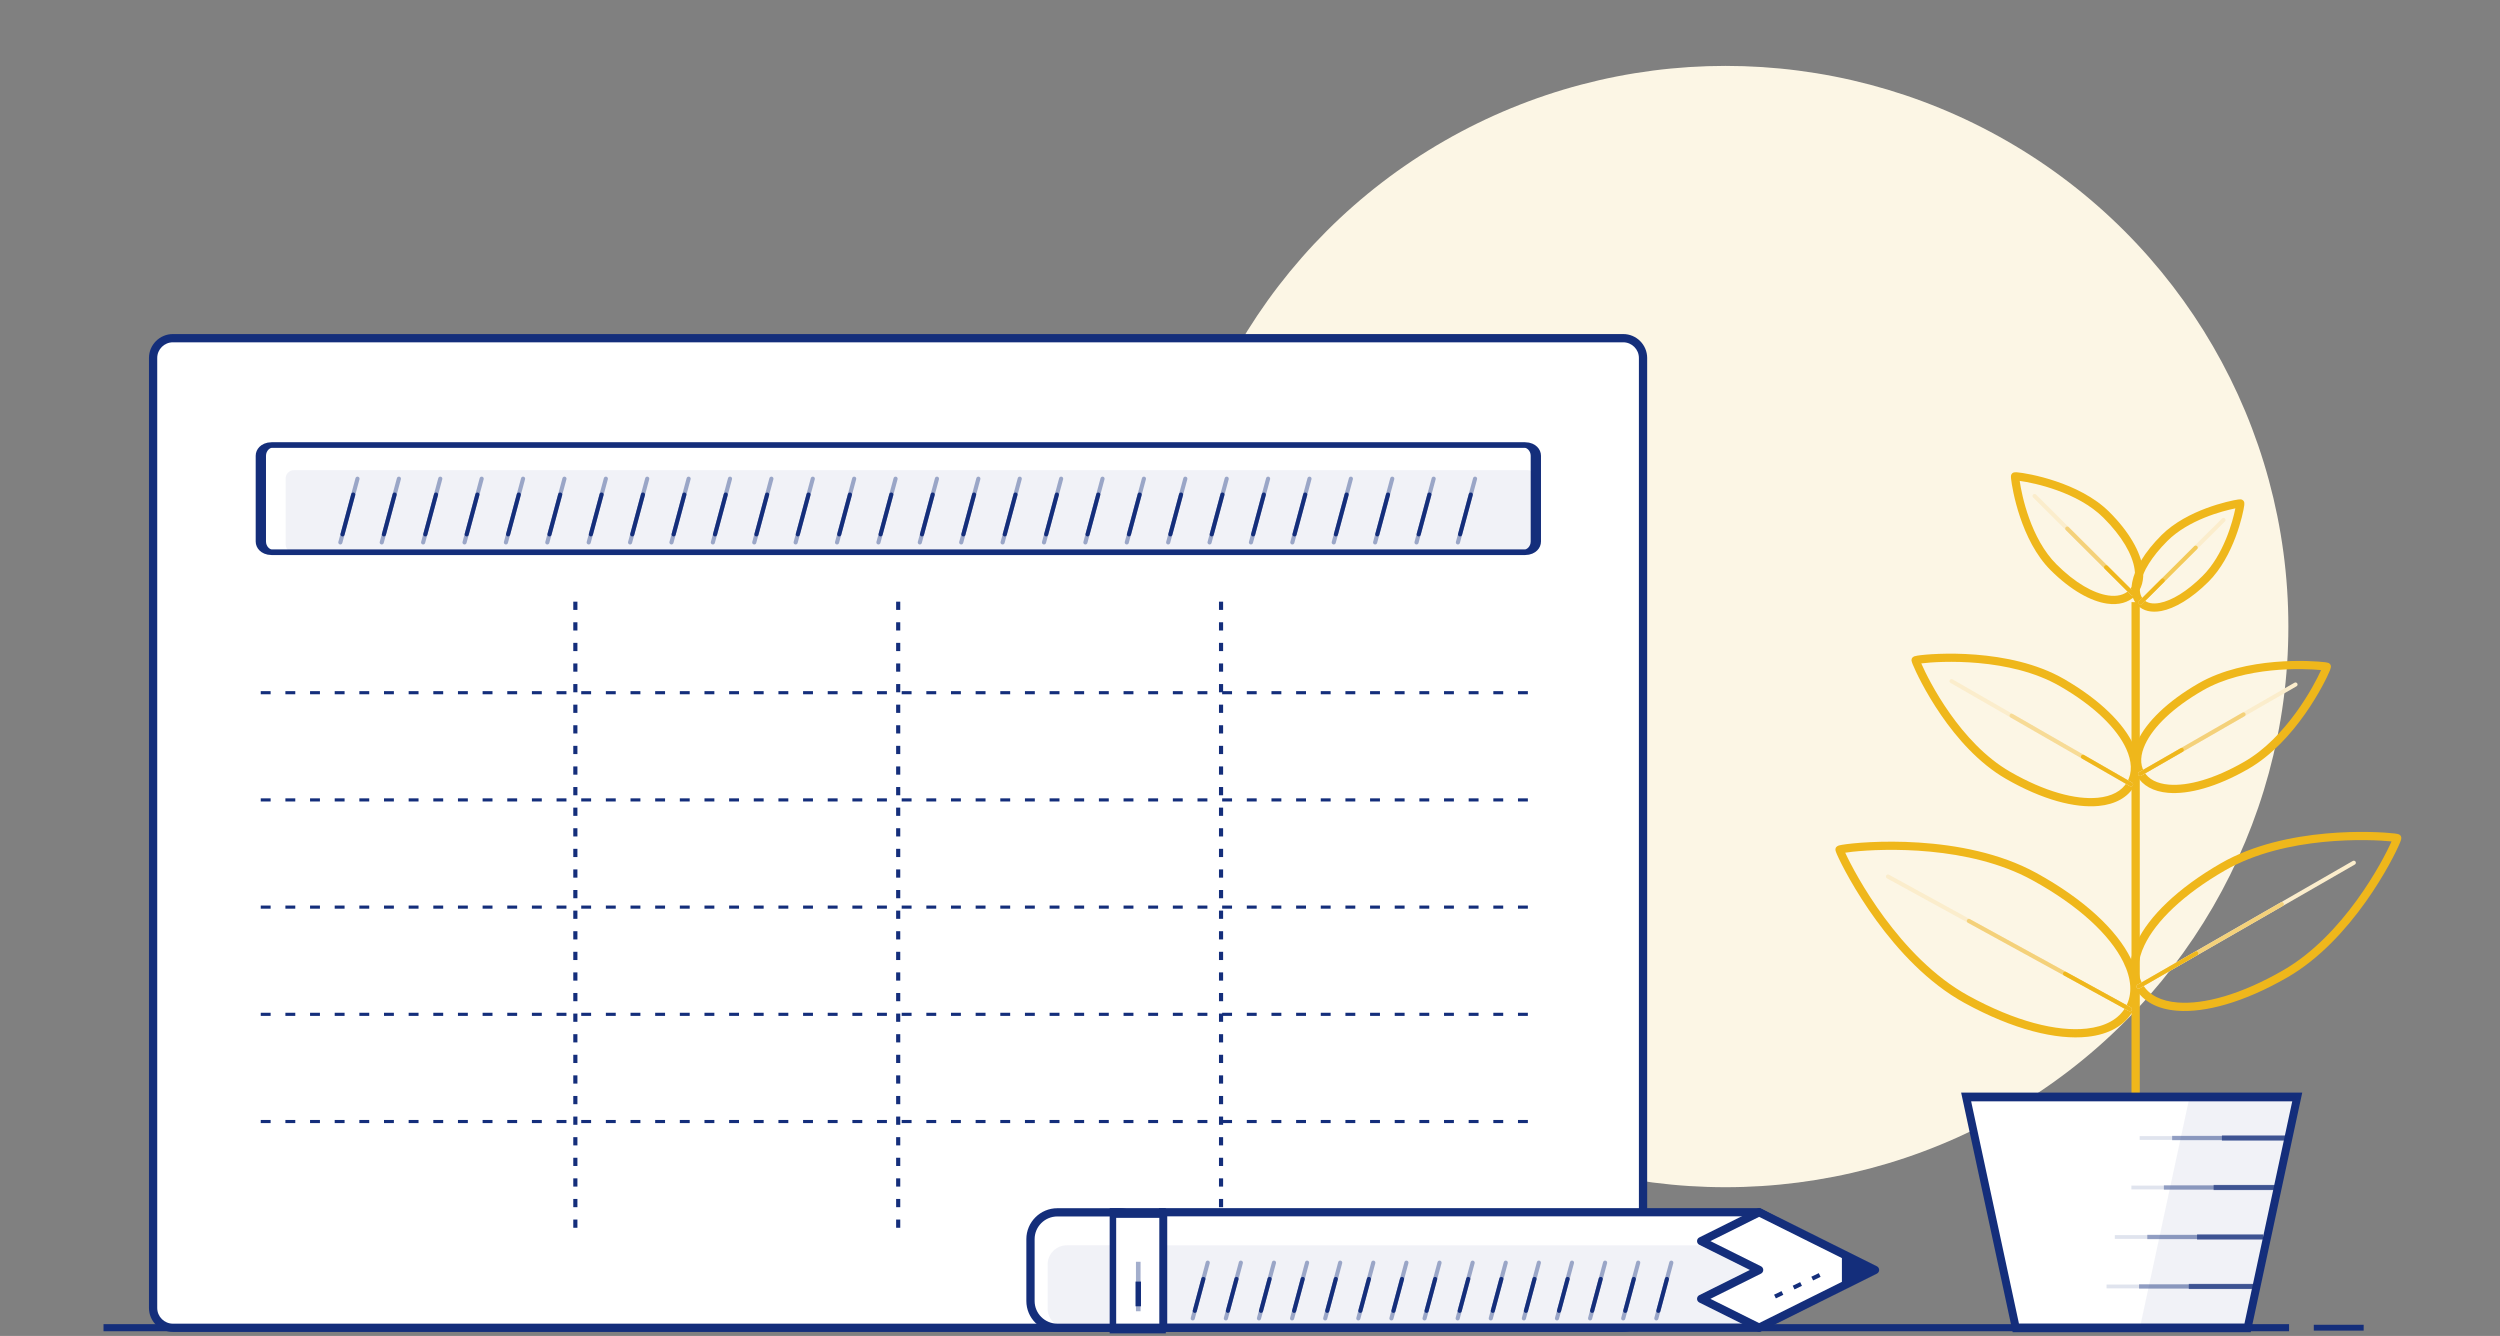 <svg version="1.2" xmlns="http://www.w3.org/2000/svg" xmlns:xlink="http://www.w3.org/1999/xlink" overflow="visible" preserveAspectRatio="none" viewBox="0 0 302 162" xml:space="preserve" height="171" width="320"><rect x="0" y="0" width="302" height="162" fill="#808080" stroke="none"/><g transform="translate(1, 1)"><g transform="matrix(1,0,0,1,11.502,-40)" id="illustration">
        <g transform="matrix(1.419,0,0,1.419,-90.338,2.941)">
            <circle style="fill:rgb(252,246,229);" r="47.912" cy="78.955" cx="201.75" vector-effect="non-scaling-stroke"/>
        </g>
        <g transform="matrix(1.315,0,0,1,-54.605,34.484)" id="sol">
            <path style="fill:none;stroke:rgb(20,46,123);stroke-width:0.86px;" d="M41.527,165.516L242.298,165.516" vector-effect="non-scaling-stroke"/>
        </g>
        <g transform="matrix(0.03,0,0,1,265.759,34.484)" id="sol1">
            <path style="fill:none;stroke:rgb(20,46,123);stroke-width:0.71px;" d="M41.527,165.516L242.298,165.516" vector-effect="non-scaling-stroke"/>
        </g>
        <g transform="matrix(1,0,0,1,-30,45)">
            <g transform="matrix(1.716,0,0,1.891,-63.898,-157.313)">
                <path style="fill:white;" d="M163.097,102.972C163.097,102.272 162.47,101.703 161.699,101.703L59.609,101.703C58.838,101.703 58.211,102.272 58.211,102.972L58.211,163.895C58.211,164.595 58.838,165.164 59.609,165.164L161.699,165.164C162.47,165.164 163.097,164.595 163.097,163.895L163.097,102.972Z" vector-effect="non-scaling-stroke"/>
                <path style="fill:rgb(20,46,123);" d="M163.388,102.972C163.388,102.126 162.631,101.439 161.699,101.439C161.699,101.439 59.609,101.439 59.609,101.439C58.677,101.439 57.92,102.126 57.92,102.972L57.92,163.895C57.92,164.741 58.677,165.428 59.609,165.428L161.699,165.428C162.631,165.428 163.388,164.741 163.388,163.895L163.388,102.972ZM162.806,102.972L162.806,163.895C162.806,164.449 162.31,164.9 161.699,164.9C161.699,164.9 59.609,164.9 59.609,164.9C58.998,164.9 58.502,164.449 58.502,163.895C58.502,163.895 58.502,102.972 58.502,102.972C58.502,102.418 58.998,101.968 59.609,101.968L161.699,101.968C162.31,101.968 162.806,102.418 162.806,102.972Z" vector-effect="non-scaling-stroke"/>
            </g>
            <g transform="matrix(1,0,0,1,0,4)" id="rows">
                <g transform="matrix(1.551,0,0,1,-16.903,-41.397)">
                    <path style="fill:none;stroke:rgb(20,46,123);stroke-width:0.38px;stroke-dasharray:0.77,1.15,0,0;" d="M42.488,115.397L141.77,115.397" vector-effect="non-scaling-stroke"/>
                </g>
                <g transform="matrix(1.551,0,0,1,-16.903,-28.397)">
                    <path style="fill:none;stroke:rgb(20,46,123);stroke-width:0.38px;stroke-dasharray:0.77,1.15,0,0;" d="M42.488,115.397L141.77,115.397" vector-effect="non-scaling-stroke"/>
                </g>
                <g transform="matrix(1.551,0,0,1,-16.903,-15.397)">
                    <path style="fill:none;stroke:rgb(20,46,123);stroke-width:0.38px;stroke-dasharray:0.77,1.15,0,0;" d="M42.488,115.397L141.77,115.397" vector-effect="non-scaling-stroke"/>
                </g>
                <g transform="matrix(1.551,0,0,1,-16.903,-2.397)">
                    <path style="fill:none;stroke:rgb(20,46,123);stroke-width:0.38px;stroke-dasharray:0.77,1.15,0,0;" d="M42.488,115.397L141.77,115.397" vector-effect="non-scaling-stroke"/>
                </g>
                <g transform="matrix(1.551,0,0,1,-16.903,10.603)">
                    <path style="fill:none;stroke:rgb(20,46,123);stroke-width:0.38px;stroke-dasharray:0.77,1.15,0,0;" d="M42.488,115.397L141.77,115.397" vector-effect="non-scaling-stroke"/>
                </g>
            </g>
            <g transform="matrix(1,0,0,1,0,4)" id="columns">
                <g transform="matrix(1,0,0,0.999,67.531,-44.859)">
                    <path style="fill:none;stroke:rgb(20,46,123);stroke-width:0.5px;stroke-dasharray:1,1.5,0,0;" d="M19.469,107.927L19.469,184" vector-effect="non-scaling-stroke"/>
                </g>
                <g transform="matrix(1,0,0,0.999,106.531,-44.859)">
                    <path style="fill:none;stroke:rgb(20,46,123);stroke-width:0.5px;stroke-dasharray:1,1.5,0,0;" d="M19.469,107.927L19.469,184" vector-effect="non-scaling-stroke"/>
                </g>
                <g transform="matrix(1,0,0,0.999,145.531,-44.859)">
                    <path style="fill:none;stroke:rgb(20,46,123);stroke-width:0.5px;stroke-dasharray:1,1.5,0,0;" d="M19.469,107.927L19.469,184" vector-effect="non-scaling-stroke"/>
                </g>
            </g>
            <g transform="matrix(1.282,0,0,0.708,-7.937,-14.994)">
                <path style="fill:white;stroke:rgb(20,46,123);stroke-width:0.97px;" d="M164.559,90.767C164.559,89.754 164.105,88.932 163.545,88.932L45.433,88.932C44.873,88.932 44.419,89.754 44.419,90.767L44.419,105.449C44.419,106.462 44.873,107.285 45.433,107.285L163.545,107.285C164.105,107.285 164.559,106.462 164.559,105.449L164.559,90.767Z" vector-effect="non-scaling-stroke"/>
            </g>
            <g transform="matrix(1.257,0,0,0.545,-3.828,2.543)">
                <path style="fill:rgb(20,46,123);fill-opacity:0.06;" d="M164.559,90.767C164.559,89.754 164.203,88.932 163.764,88.932L45.214,88.932C44.775,88.932 44.419,89.754 44.419,90.767L44.419,105.449C44.419,106.462 44.775,107.285 45.214,107.285L163.764,107.285C164.203,107.285 164.559,106.462 164.559,105.449L164.559,90.767Z" vector-effect="non-scaling-stroke"/>
            </g>
            <g transform="matrix(1,0,0,1,4,-45)">
                <g transform="matrix(0.966,0.259,-0.259,0.966,29.814,-10.504)">
                    <g transform="matrix(1,0,0,2.104,-13.502,-28.24)">
                        <path style="fill:rgb(20,46,123);fill-opacity:0.39;" d="M67.051,59.483L67.051,63.286C67.051,63.352 67.163,63.405 67.301,63.405C67.439,63.405 67.551,63.352 67.551,63.286L67.551,59.483C67.551,59.417 67.439,59.364 67.301,59.364C67.163,59.364 67.051,59.417 67.051,59.483Z" vector-effect="non-scaling-stroke"/>
                    </g>
                    <g transform="matrix(1,0,0,1.315,-13.502,20.682)">
                        <path style="fill:rgb(20,46,123);" d="M67.051,59.483L67.051,63.286C67.051,63.391 67.163,63.476 67.301,63.476C67.439,63.476 67.551,63.391 67.551,63.286L67.551,59.483C67.551,59.378 67.439,59.293 67.301,59.293C67.163,59.293 67.051,59.378 67.051,59.483Z" vector-effect="non-scaling-stroke"/>
                    </g>
                </g>
                <g transform="matrix(0.966,0.259,-0.259,0.966,34.815,-10.504)">
                    <g transform="matrix(1,0,0,2.104,-13.502,-28.24)">
                        <path style="fill:rgb(20,46,123);fill-opacity:0.39;" d="M67.051,59.483L67.051,63.286C67.051,63.352 67.163,63.405 67.301,63.405C67.439,63.405 67.551,63.352 67.551,63.286L67.551,59.483C67.551,59.417 67.439,59.364 67.301,59.364C67.163,59.364 67.051,59.417 67.051,59.483Z" vector-effect="non-scaling-stroke"/>
                    </g>
                    <g transform="matrix(1,0,0,1.315,-13.502,20.682)">
                        <path style="fill:rgb(20,46,123);" d="M67.051,59.483L67.051,63.286C67.051,63.391 67.163,63.476 67.301,63.476C67.439,63.476 67.551,63.391 67.551,63.286L67.551,59.483C67.551,59.378 67.439,59.293 67.301,59.293C67.163,59.293 67.051,59.378 67.051,59.483Z" vector-effect="non-scaling-stroke"/>
                    </g>
                </g>
                <g transform="matrix(0.966,0.259,-0.259,0.966,39.815,-10.504)">
                    <g transform="matrix(1,0,0,2.104,-13.502,-28.24)">
                        <path style="fill:rgb(20,46,123);fill-opacity:0.39;" d="M67.051,59.483L67.051,63.286C67.051,63.352 67.163,63.405 67.301,63.405C67.439,63.405 67.551,63.352 67.551,63.286L67.551,59.483C67.551,59.417 67.439,59.364 67.301,59.364C67.163,59.364 67.051,59.417 67.051,59.483Z" vector-effect="non-scaling-stroke"/>
                    </g>
                    <g transform="matrix(1,0,0,1.315,-13.502,20.682)">
                        <path style="fill:rgb(20,46,123);" d="M67.051,59.483L67.051,63.286C67.051,63.391 67.163,63.476 67.301,63.476C67.439,63.476 67.551,63.391 67.551,63.286L67.551,59.483C67.551,59.378 67.439,59.293 67.301,59.293C67.163,59.293 67.051,59.378 67.051,59.483Z" vector-effect="non-scaling-stroke"/>
                    </g>
                </g>
                <g transform="matrix(0.966,0.259,-0.259,0.966,44.815,-10.504)">
                    <g transform="matrix(1,0,0,2.104,-13.502,-28.24)">
                        <path style="fill:rgb(20,46,123);fill-opacity:0.39;" d="M67.051,59.483L67.051,63.286C67.051,63.352 67.163,63.405 67.301,63.405C67.439,63.405 67.551,63.352 67.551,63.286L67.551,59.483C67.551,59.417 67.439,59.364 67.301,59.364C67.163,59.364 67.051,59.417 67.051,59.483Z" vector-effect="non-scaling-stroke"/>
                    </g>
                    <g transform="matrix(1,0,0,1.315,-13.502,20.682)">
                        <path style="fill:rgb(20,46,123);" d="M67.051,59.483L67.051,63.286C67.051,63.391 67.163,63.476 67.301,63.476C67.439,63.476 67.551,63.391 67.551,63.286L67.551,59.483C67.551,59.378 67.439,59.293 67.301,59.293C67.163,59.293 67.051,59.378 67.051,59.483Z" vector-effect="non-scaling-stroke"/>
                    </g>
                </g>
                <g transform="matrix(0.966,0.259,-0.259,0.966,49.815,-10.504)">
                    <g transform="matrix(1,0,0,2.104,-13.502,-28.24)">
                        <path style="fill:rgb(20,46,123);fill-opacity:0.39;" d="M67.051,59.483L67.051,63.286C67.051,63.352 67.163,63.405 67.301,63.405C67.439,63.405 67.551,63.352 67.551,63.286L67.551,59.483C67.551,59.417 67.439,59.364 67.301,59.364C67.163,59.364 67.051,59.417 67.051,59.483Z" vector-effect="non-scaling-stroke"/>
                    </g>
                    <g transform="matrix(1,0,0,1.315,-13.502,20.682)">
                        <path style="fill:rgb(20,46,123);" d="M67.051,59.483L67.051,63.286C67.051,63.391 67.163,63.476 67.301,63.476C67.439,63.476 67.551,63.391 67.551,63.286L67.551,59.483C67.551,59.378 67.439,59.293 67.301,59.293C67.163,59.293 67.051,59.378 67.051,59.483Z" vector-effect="non-scaling-stroke"/>
                    </g>
                </g>
                <g transform="matrix(0.966,0.259,-0.259,0.966,54.815,-10.504)">
                    <g transform="matrix(1,0,0,2.104,-13.502,-28.24)">
                        <path style="fill:rgb(20,46,123);fill-opacity:0.39;" d="M67.051,59.483L67.051,63.286C67.051,63.352 67.163,63.405 67.301,63.405C67.439,63.405 67.551,63.352 67.551,63.286L67.551,59.483C67.551,59.417 67.439,59.364 67.301,59.364C67.163,59.364 67.051,59.417 67.051,59.483Z" vector-effect="non-scaling-stroke"/>
                    </g>
                    <g transform="matrix(1,0,0,1.315,-13.502,20.682)">
                        <path style="fill:rgb(20,46,123);" d="M67.051,59.483L67.051,63.286C67.051,63.391 67.163,63.476 67.301,63.476C67.439,63.476 67.551,63.391 67.551,63.286L67.551,59.483C67.551,59.378 67.439,59.293 67.301,59.293C67.163,59.293 67.051,59.378 67.051,59.483Z" vector-effect="non-scaling-stroke"/>
                    </g>
                </g>
                <g transform="matrix(0.966,0.259,-0.259,0.966,59.815,-10.504)">
                    <g transform="matrix(1,0,0,2.104,-13.502,-28.24)">
                        <path style="fill:rgb(20,46,123);fill-opacity:0.39;" d="M67.051,59.483L67.051,63.286C67.051,63.352 67.163,63.405 67.301,63.405C67.439,63.405 67.551,63.352 67.551,63.286L67.551,59.483C67.551,59.417 67.439,59.364 67.301,59.364C67.163,59.364 67.051,59.417 67.051,59.483Z" vector-effect="non-scaling-stroke"/>
                    </g>
                    <g transform="matrix(1,0,0,1.315,-13.502,20.682)">
                        <path style="fill:rgb(20,46,123);" d="M67.051,59.483L67.051,63.286C67.051,63.391 67.163,63.476 67.301,63.476C67.439,63.476 67.551,63.391 67.551,63.286L67.551,59.483C67.551,59.378 67.439,59.293 67.301,59.293C67.163,59.293 67.051,59.378 67.051,59.483Z" vector-effect="non-scaling-stroke"/>
                    </g>
                </g>
                <g transform="matrix(0.966,0.259,-0.259,0.966,64.814,-10.504)">
                    <g transform="matrix(1,0,0,2.104,-13.502,-28.24)">
                        <path style="fill:rgb(20,46,123);fill-opacity:0.39;" d="M67.051,59.483L67.051,63.286C67.051,63.352 67.163,63.405 67.301,63.405C67.439,63.405 67.551,63.352 67.551,63.286L67.551,59.483C67.551,59.417 67.439,59.364 67.301,59.364C67.163,59.364 67.051,59.417 67.051,59.483Z" vector-effect="non-scaling-stroke"/>
                    </g>
                    <g transform="matrix(1,0,0,1.315,-13.502,20.682)">
                        <path style="fill:rgb(20,46,123);" d="M67.051,59.483L67.051,63.286C67.051,63.391 67.163,63.476 67.301,63.476C67.439,63.476 67.551,63.391 67.551,63.286L67.551,59.483C67.551,59.378 67.439,59.293 67.301,59.293C67.163,59.293 67.051,59.378 67.051,59.483Z" vector-effect="non-scaling-stroke"/>
                    </g>
                </g>
                <g transform="matrix(0.966,0.259,-0.259,0.966,69.814,-10.504)">
                    <g transform="matrix(1,0,0,2.104,-13.502,-28.24)">
                        <path style="fill:rgb(20,46,123);fill-opacity:0.39;" d="M67.051,59.483L67.051,63.286C67.051,63.352 67.163,63.405 67.301,63.405C67.439,63.405 67.551,63.352 67.551,63.286L67.551,59.483C67.551,59.417 67.439,59.364 67.301,59.364C67.163,59.364 67.051,59.417 67.051,59.483Z" vector-effect="non-scaling-stroke"/>
                    </g>
                    <g transform="matrix(1,0,0,1.315,-13.502,20.682)">
                        <path style="fill:rgb(20,46,123);" d="M67.051,59.483L67.051,63.286C67.051,63.391 67.163,63.476 67.301,63.476C67.439,63.476 67.551,63.391 67.551,63.286L67.551,59.483C67.551,59.378 67.439,59.293 67.301,59.293C67.163,59.293 67.051,59.378 67.051,59.483Z" vector-effect="non-scaling-stroke"/>
                    </g>
                </g>
                <g transform="matrix(0.966,0.259,-0.259,0.966,74.814,-10.504)">
                    <g transform="matrix(1,0,0,2.104,-13.502,-28.24)">
                        <path style="fill:rgb(20,46,123);fill-opacity:0.39;" d="M67.051,59.483L67.051,63.286C67.051,63.352 67.163,63.405 67.301,63.405C67.439,63.405 67.551,63.352 67.551,63.286L67.551,59.483C67.551,59.417 67.439,59.364 67.301,59.364C67.163,59.364 67.051,59.417 67.051,59.483Z" vector-effect="non-scaling-stroke"/>
                    </g>
                    <g transform="matrix(1,0,0,1.315,-13.502,20.682)">
                        <path style="fill:rgb(20,46,123);" d="M67.051,59.483L67.051,63.286C67.051,63.391 67.163,63.476 67.301,63.476C67.439,63.476 67.551,63.391 67.551,63.286L67.551,59.483C67.551,59.378 67.439,59.293 67.301,59.293C67.163,59.293 67.051,59.378 67.051,59.483Z" vector-effect="non-scaling-stroke"/>
                    </g>
                </g>
                <g transform="matrix(0.966,0.259,-0.259,0.966,79.814,-10.504)">
                    <g transform="matrix(1,0,0,2.104,-13.502,-28.24)">
                        <path style="fill:rgb(20,46,123);fill-opacity:0.39;" d="M67.051,59.483L67.051,63.286C67.051,63.352 67.163,63.405 67.301,63.405C67.439,63.405 67.551,63.352 67.551,63.286L67.551,59.483C67.551,59.417 67.439,59.364 67.301,59.364C67.163,59.364 67.051,59.417 67.051,59.483Z" vector-effect="non-scaling-stroke"/>
                    </g>
                    <g transform="matrix(1,0,0,1.315,-13.502,20.682)">
                        <path style="fill:rgb(20,46,123);" d="M67.051,59.483L67.051,63.286C67.051,63.391 67.163,63.476 67.301,63.476C67.439,63.476 67.551,63.391 67.551,63.286L67.551,59.483C67.551,59.378 67.439,59.293 67.301,59.293C67.163,59.293 67.051,59.378 67.051,59.483Z" vector-effect="non-scaling-stroke"/>
                    </g>
                </g>
                <g transform="matrix(0.966,0.259,-0.259,0.966,84.814,-10.504)">
                    <g transform="matrix(1,0,0,2.104,-13.502,-28.24)">
                        <path style="fill:rgb(20,46,123);fill-opacity:0.39;" d="M67.051,59.483L67.051,63.286C67.051,63.352 67.163,63.405 67.301,63.405C67.439,63.405 67.551,63.352 67.551,63.286L67.551,59.483C67.551,59.417 67.439,59.364 67.301,59.364C67.163,59.364 67.051,59.417 67.051,59.483Z" vector-effect="non-scaling-stroke"/>
                    </g>
                    <g transform="matrix(1,0,0,1.315,-13.502,20.682)">
                        <path style="fill:rgb(20,46,123);" d="M67.051,59.483L67.051,63.286C67.051,63.391 67.163,63.476 67.301,63.476C67.439,63.476 67.551,63.391 67.551,63.286L67.551,59.483C67.551,59.378 67.439,59.293 67.301,59.293C67.163,59.293 67.051,59.378 67.051,59.483Z" vector-effect="non-scaling-stroke"/>
                    </g>
                </g>
                <g transform="matrix(0.966,0.259,-0.259,0.966,89.814,-10.504)">
                    <g transform="matrix(1,0,0,2.104,-13.502,-28.24)">
                        <path style="fill:rgb(20,46,123);fill-opacity:0.39;" d="M67.051,59.483L67.051,63.286C67.051,63.352 67.163,63.405 67.301,63.405C67.439,63.405 67.551,63.352 67.551,63.286L67.551,59.483C67.551,59.417 67.439,59.364 67.301,59.364C67.163,59.364 67.051,59.417 67.051,59.483Z" vector-effect="non-scaling-stroke"/>
                    </g>
                    <g transform="matrix(1,0,0,1.315,-13.502,20.682)">
                        <path style="fill:rgb(20,46,123);" d="M67.051,59.483L67.051,63.286C67.051,63.391 67.163,63.476 67.301,63.476C67.439,63.476 67.551,63.391 67.551,63.286L67.551,59.483C67.551,59.378 67.439,59.293 67.301,59.293C67.163,59.293 67.051,59.378 67.051,59.483Z" vector-effect="non-scaling-stroke"/>
                    </g>
                </g>
                <g transform="matrix(0.966,0.259,-0.259,0.966,94.814,-10.504)">
                    <g transform="matrix(1,0,0,2.104,-13.502,-28.24)">
                        <path style="fill:rgb(20,46,123);fill-opacity:0.39;" d="M67.051,59.483L67.051,63.286C67.051,63.352 67.163,63.405 67.301,63.405C67.439,63.405 67.551,63.352 67.551,63.286L67.551,59.483C67.551,59.417 67.439,59.364 67.301,59.364C67.163,59.364 67.051,59.417 67.051,59.483Z" vector-effect="non-scaling-stroke"/>
                    </g>
                    <g transform="matrix(1,0,0,1.315,-13.502,20.682)">
                        <path style="fill:rgb(20,46,123);" d="M67.051,59.483L67.051,63.286C67.051,63.391 67.163,63.476 67.301,63.476C67.439,63.476 67.551,63.391 67.551,63.286L67.551,59.483C67.551,59.378 67.439,59.293 67.301,59.293C67.163,59.293 67.051,59.378 67.051,59.483Z" vector-effect="non-scaling-stroke"/>
                    </g>
                </g>
                <g transform="matrix(0.966,0.259,-0.259,0.966,99.814,-10.504)">
                    <g transform="matrix(1,0,0,2.104,-13.502,-28.24)">
                        <path style="fill:rgb(20,46,123);fill-opacity:0.39;" d="M67.051,59.483L67.051,63.286C67.051,63.352 67.163,63.405 67.301,63.405C67.439,63.405 67.551,63.352 67.551,63.286L67.551,59.483C67.551,59.417 67.439,59.364 67.301,59.364C67.163,59.364 67.051,59.417 67.051,59.483Z" vector-effect="non-scaling-stroke"/>
                    </g>
                    <g transform="matrix(1,0,0,1.315,-13.502,20.682)">
                        <path style="fill:rgb(20,46,123);" d="M67.051,59.483L67.051,63.286C67.051,63.391 67.163,63.476 67.301,63.476C67.439,63.476 67.551,63.391 67.551,63.286L67.551,59.483C67.551,59.378 67.439,59.293 67.301,59.293C67.163,59.293 67.051,59.378 67.051,59.483Z" vector-effect="non-scaling-stroke"/>
                    </g>
                </g>
                <g transform="matrix(0.966,0.259,-0.259,0.966,104.815,-10.504)">
                    <g transform="matrix(1,0,0,2.104,-13.502,-28.24)">
                        <path style="fill:rgb(20,46,123);fill-opacity:0.39;" d="M67.051,59.483L67.051,63.286C67.051,63.352 67.163,63.405 67.301,63.405C67.439,63.405 67.551,63.352 67.551,63.286L67.551,59.483C67.551,59.417 67.439,59.364 67.301,59.364C67.163,59.364 67.051,59.417 67.051,59.483Z" vector-effect="non-scaling-stroke"/>
                    </g>
                    <g transform="matrix(1,0,0,1.315,-13.502,20.682)">
                        <path style="fill:rgb(20,46,123);" d="M67.051,59.483L67.051,63.286C67.051,63.391 67.163,63.476 67.301,63.476C67.439,63.476 67.551,63.391 67.551,63.286L67.551,59.483C67.551,59.378 67.439,59.293 67.301,59.293C67.163,59.293 67.051,59.378 67.051,59.483Z" vector-effect="non-scaling-stroke"/>
                    </g>
                </g>
                <g transform="matrix(0.966,0.259,-0.259,0.966,109.815,-10.504)">
                    <g transform="matrix(1,0,0,2.104,-13.502,-28.24)">
                        <path style="fill:rgb(20,46,123);fill-opacity:0.39;" d="M67.051,59.483L67.051,63.286C67.051,63.352 67.163,63.405 67.301,63.405C67.439,63.405 67.551,63.352 67.551,63.286L67.551,59.483C67.551,59.417 67.439,59.364 67.301,59.364C67.163,59.364 67.051,59.417 67.051,59.483Z" vector-effect="non-scaling-stroke"/>
                    </g>
                    <g transform="matrix(1,0,0,1.315,-13.502,20.682)">
                        <path style="fill:rgb(20,46,123);" d="M67.051,59.483L67.051,63.286C67.051,63.391 67.163,63.476 67.301,63.476C67.439,63.476 67.551,63.391 67.551,63.286L67.551,59.483C67.551,59.378 67.439,59.293 67.301,59.293C67.163,59.293 67.051,59.378 67.051,59.483Z" vector-effect="non-scaling-stroke"/>
                    </g>
                </g>
                <g transform="matrix(0.966,0.259,-0.259,0.966,114.815,-10.504)">
                    <g transform="matrix(1,0,0,2.104,-13.502,-28.24)">
                        <path style="fill:rgb(20,46,123);fill-opacity:0.39;" d="M67.051,59.483L67.051,63.286C67.051,63.352 67.163,63.405 67.301,63.405C67.439,63.405 67.551,63.352 67.551,63.286L67.551,59.483C67.551,59.417 67.439,59.364 67.301,59.364C67.163,59.364 67.051,59.417 67.051,59.483Z" vector-effect="non-scaling-stroke"/>
                    </g>
                    <g transform="matrix(1,0,0,1.315,-13.502,20.682)">
                        <path style="fill:rgb(20,46,123);" d="M67.051,59.483L67.051,63.286C67.051,63.391 67.163,63.476 67.301,63.476C67.439,63.476 67.551,63.391 67.551,63.286L67.551,59.483C67.551,59.378 67.439,59.293 67.301,59.293C67.163,59.293 67.051,59.378 67.051,59.483Z" vector-effect="non-scaling-stroke"/>
                    </g>
                </g>
                <g transform="matrix(0.966,0.259,-0.259,0.966,119.815,-10.504)">
                    <g transform="matrix(1,0,0,2.104,-13.502,-28.24)">
                        <path style="fill:rgb(20,46,123);fill-opacity:0.39;" d="M67.051,59.483L67.051,63.286C67.051,63.352 67.163,63.405 67.301,63.405C67.439,63.405 67.551,63.352 67.551,63.286L67.551,59.483C67.551,59.417 67.439,59.364 67.301,59.364C67.163,59.364 67.051,59.417 67.051,59.483Z" vector-effect="non-scaling-stroke"/>
                    </g>
                    <g transform="matrix(1,0,0,1.315,-13.502,20.682)">
                        <path style="fill:rgb(20,46,123);" d="M67.051,59.483L67.051,63.286C67.051,63.391 67.163,63.476 67.301,63.476C67.439,63.476 67.551,63.391 67.551,63.286L67.551,59.483C67.551,59.378 67.439,59.293 67.301,59.293C67.163,59.293 67.051,59.378 67.051,59.483Z" vector-effect="non-scaling-stroke"/>
                    </g>
                </g>
                <g transform="matrix(0.966,0.259,-0.259,0.966,124.815,-10.504)">
                    <g transform="matrix(1,0,0,2.104,-13.502,-28.24)">
                        <path style="fill:rgb(20,46,123);fill-opacity:0.39;" d="M67.051,59.483L67.051,63.286C67.051,63.352 67.163,63.405 67.301,63.405C67.439,63.405 67.551,63.352 67.551,63.286L67.551,59.483C67.551,59.417 67.439,59.364 67.301,59.364C67.163,59.364 67.051,59.417 67.051,59.483Z" vector-effect="non-scaling-stroke"/>
                    </g>
                    <g transform="matrix(1,0,0,1.315,-13.502,20.682)">
                        <path style="fill:rgb(20,46,123);" d="M67.051,59.483L67.051,63.286C67.051,63.391 67.163,63.476 67.301,63.476C67.439,63.476 67.551,63.391 67.551,63.286L67.551,59.483C67.551,59.378 67.439,59.293 67.301,59.293C67.163,59.293 67.051,59.378 67.051,59.483Z" vector-effect="non-scaling-stroke"/>
                    </g>
                </g>
                <g transform="matrix(0.966,0.259,-0.259,0.966,129.815,-10.504)">
                    <g transform="matrix(1,0,0,2.104,-13.502,-28.24)">
                        <path style="fill:rgb(20,46,123);fill-opacity:0.39;" d="M67.051,59.483L67.051,63.286C67.051,63.352 67.163,63.405 67.301,63.405C67.439,63.405 67.551,63.352 67.551,63.286L67.551,59.483C67.551,59.417 67.439,59.364 67.301,59.364C67.163,59.364 67.051,59.417 67.051,59.483Z" vector-effect="non-scaling-stroke"/>
                    </g>
                    <g transform="matrix(1,0,0,1.315,-13.502,20.682)">
                        <path style="fill:rgb(20,46,123);" d="M67.051,59.483L67.051,63.286C67.051,63.391 67.163,63.476 67.301,63.476C67.439,63.476 67.551,63.391 67.551,63.286L67.551,59.483C67.551,59.378 67.439,59.293 67.301,59.293C67.163,59.293 67.051,59.378 67.051,59.483Z" vector-effect="non-scaling-stroke"/>
                    </g>
                </g>
                <g transform="matrix(0.966,0.259,-0.259,0.966,134.815,-10.504)">
                    <g transform="matrix(1,0,0,2.104,-13.502,-28.24)">
                        <path style="fill:rgb(20,46,123);fill-opacity:0.39;" d="M67.051,59.483L67.051,63.286C67.051,63.352 67.163,63.405 67.301,63.405C67.439,63.405 67.551,63.352 67.551,63.286L67.551,59.483C67.551,59.417 67.439,59.364 67.301,59.364C67.163,59.364 67.051,59.417 67.051,59.483Z" vector-effect="non-scaling-stroke"/>
                    </g>
                    <g transform="matrix(1,0,0,1.315,-13.502,20.682)">
                        <path style="fill:rgb(20,46,123);" d="M67.051,59.483L67.051,63.286C67.051,63.391 67.163,63.476 67.301,63.476C67.439,63.476 67.551,63.391 67.551,63.286L67.551,59.483C67.551,59.378 67.439,59.293 67.301,59.293C67.163,59.293 67.051,59.378 67.051,59.483Z" vector-effect="non-scaling-stroke"/>
                    </g>
                </g>
                <g transform="matrix(0.966,0.259,-0.259,0.966,139.815,-10.504)">
                    <g transform="matrix(1,0,0,2.104,-13.502,-28.24)">
                        <path style="fill:rgb(20,46,123);fill-opacity:0.39;" d="M67.051,59.483L67.051,63.286C67.051,63.352 67.163,63.405 67.301,63.405C67.439,63.405 67.551,63.352 67.551,63.286L67.551,59.483C67.551,59.417 67.439,59.364 67.301,59.364C67.163,59.364 67.051,59.417 67.051,59.483Z" vector-effect="non-scaling-stroke"/>
                    </g>
                    <g transform="matrix(1,0,0,1.315,-13.502,20.682)">
                        <path style="fill:rgb(20,46,123);" d="M67.051,59.483L67.051,63.286C67.051,63.391 67.163,63.476 67.301,63.476C67.439,63.476 67.551,63.391 67.551,63.286L67.551,59.483C67.551,59.378 67.439,59.293 67.301,59.293C67.163,59.293 67.051,59.378 67.051,59.483Z" vector-effect="non-scaling-stroke"/>
                    </g>
                </g>
                <g transform="matrix(0.966,0.259,-0.259,0.966,144.815,-10.504)">
                    <g transform="matrix(1,0,0,2.104,-13.502,-28.24)">
                        <path style="fill:rgb(20,46,123);fill-opacity:0.39;" d="M67.051,59.483L67.051,63.286C67.051,63.352 67.163,63.405 67.301,63.405C67.439,63.405 67.551,63.352 67.551,63.286L67.551,59.483C67.551,59.417 67.439,59.364 67.301,59.364C67.163,59.364 67.051,59.417 67.051,59.483Z" vector-effect="non-scaling-stroke"/>
                    </g>
                    <g transform="matrix(1,0,0,1.315,-13.502,20.682)">
                        <path style="fill:rgb(20,46,123);" d="M67.051,59.483L67.051,63.286C67.051,63.391 67.163,63.476 67.301,63.476C67.439,63.476 67.551,63.391 67.551,63.286L67.551,59.483C67.551,59.378 67.439,59.293 67.301,59.293C67.163,59.293 67.051,59.378 67.051,59.483Z" vector-effect="non-scaling-stroke"/>
                    </g>
                </g>
                <g transform="matrix(0.966,0.259,-0.259,0.966,149.815,-10.504)">
                    <g transform="matrix(1,0,0,2.104,-13.502,-28.24)">
                        <path style="fill:rgb(20,46,123);fill-opacity:0.39;" d="M67.051,59.483L67.051,63.286C67.051,63.352 67.163,63.405 67.301,63.405C67.439,63.405 67.551,63.352 67.551,63.286L67.551,59.483C67.551,59.417 67.439,59.364 67.301,59.364C67.163,59.364 67.051,59.417 67.051,59.483Z" vector-effect="non-scaling-stroke"/>
                    </g>
                    <g transform="matrix(1,0,0,1.315,-13.502,20.682)">
                        <path style="fill:rgb(20,46,123);" d="M67.051,59.483L67.051,63.286C67.051,63.391 67.163,63.476 67.301,63.476C67.439,63.476 67.551,63.391 67.551,63.286L67.551,59.483C67.551,59.378 67.439,59.293 67.301,59.293C67.163,59.293 67.051,59.378 67.051,59.483Z" vector-effect="non-scaling-stroke"/>
                    </g>
                </g>
                <g transform="matrix(0.966,0.259,-0.259,0.966,154.815,-10.504)">
                    <g transform="matrix(1,0,0,2.104,-13.502,-28.24)">
                        <path style="fill:rgb(20,46,123);fill-opacity:0.39;" d="M67.051,59.483L67.051,63.286C67.051,63.352 67.163,63.405 67.301,63.405C67.439,63.405 67.551,63.352 67.551,63.286L67.551,59.483C67.551,59.417 67.439,59.364 67.301,59.364C67.163,59.364 67.051,59.417 67.051,59.483Z" vector-effect="non-scaling-stroke"/>
                    </g>
                    <g transform="matrix(1,0,0,1.315,-13.502,20.682)">
                        <path style="fill:rgb(20,46,123);" d="M67.051,59.483L67.051,63.286C67.051,63.391 67.163,63.476 67.301,63.476C67.439,63.476 67.551,63.391 67.551,63.286L67.551,59.483C67.551,59.378 67.439,59.293 67.301,59.293C67.163,59.293 67.051,59.378 67.051,59.483Z" vector-effect="non-scaling-stroke"/>
                    </g>
                </g>
                <g transform="matrix(0.966,0.259,-0.259,0.966,159.815,-10.504)">
                    <g transform="matrix(1,0,0,2.104,-13.502,-28.24)">
                        <path style="fill:rgb(20,46,123);fill-opacity:0.39;" d="M67.051,59.483L67.051,63.286C67.051,63.352 67.163,63.405 67.301,63.405C67.439,63.405 67.551,63.352 67.551,63.286L67.551,59.483C67.551,59.417 67.439,59.364 67.301,59.364C67.163,59.364 67.051,59.417 67.051,59.483Z" vector-effect="non-scaling-stroke"/>
                    </g>
                    <g transform="matrix(1,0,0,1.315,-13.502,20.682)">
                        <path style="fill:rgb(20,46,123);" d="M67.051,59.483L67.051,63.286C67.051,63.391 67.163,63.476 67.301,63.476C67.439,63.476 67.551,63.391 67.551,63.286L67.551,59.483C67.551,59.378 67.439,59.293 67.301,59.293C67.163,59.293 67.051,59.378 67.051,59.483Z" vector-effect="non-scaling-stroke"/>
                    </g>
                </g>
                <g transform="matrix(0.966,0.259,-0.259,0.966,164.815,-10.504)">
                    <g transform="matrix(1,0,0,2.104,-13.502,-28.24)">
                        <path style="fill:rgb(20,46,123);fill-opacity:0.39;" d="M67.051,59.483L67.051,63.286C67.051,63.352 67.163,63.405 67.301,63.405C67.439,63.405 67.551,63.352 67.551,63.286L67.551,59.483C67.551,59.417 67.439,59.364 67.301,59.364C67.163,59.364 67.051,59.417 67.051,59.483Z" vector-effect="non-scaling-stroke"/>
                    </g>
                    <g transform="matrix(1,0,0,1.315,-13.502,20.682)">
                        <path style="fill:rgb(20,46,123);" d="M67.051,59.483L67.051,63.286C67.051,63.391 67.163,63.476 67.301,63.476C67.439,63.476 67.551,63.391 67.551,63.286L67.551,59.483C67.551,59.378 67.439,59.293 67.301,59.293C67.163,59.293 67.051,59.378 67.051,59.483Z" vector-effect="non-scaling-stroke"/>
                    </g>
                </g>
            </g>
        </g>
        <g id="plant">
            <g id="plant1">
                <path style="fill:none;stroke:rgb(239,183,27);stroke-width:1px;" d="M245.483,171.869L245.483,112.016" vector-effect="non-scaling-stroke"/>
                <g transform="matrix(0.585,-1.064,0.973,0.536,51.391,363.239)" id="feuille">
                    <g transform="matrix(1.094,0,0,0.982,-22.806,-87.73)">
                        <path style="fill:rgb(239,183,27);" d="M224.378,118.408C224.407,118.424 224.442,118.449 224.481,118.489C224.522,118.531 224.604,118.636 224.715,118.806C225.831,120.511 230.988,129.916 230.988,139.146C230.988,145.334 229.919,150.084 228.3,152.898C227.158,154.881 225.737,155.926 224.214,155.926C222.692,155.926 221.27,154.881 220.129,152.898C218.509,150.084 217.441,145.334 217.441,139.146C217.441,129.92 222.63,120.553 223.72,118.824C223.835,118.642 223.927,118.526 223.979,118.47L223.975,118.47C223.986,118.459 223.997,118.449 224.009,118.439L224.021,118.429L224.033,118.421C224.056,118.404 224.082,118.389 224.111,118.379C224.222,118.335 224.312,118.364 224.378,118.408ZM224.221,119.536C222.984,121.561 218.193,130.415 218.193,139.146C218.193,145.093 219.189,149.668 220.745,152.372C221.721,154.068 222.912,155.01 224.214,155.01C225.516,155.01 226.707,154.068 227.683,152.372C229.24,149.668 230.235,145.093 230.235,139.146C230.235,131.165 226.259,123.054 224.614,120.185C224.474,119.939 224.333,119.711 224.221,119.536Z" vector-effect="non-scaling-stroke"/>
                    </g>
                    <g transform="matrix(0.933,0,0,3.734,14.867,-177.734)">
                        <path style="fill:rgb(251,237,204);" d="M222.721,65L222.721,56.967C222.721,56.933 222.622,56.906 222.5,56.906C222.378,56.906 222.279,56.933 222.279,56.967L222.279,65C222.279,65.033 222.378,65.06 222.5,65.06C222.622,65.06 222.721,65.033 222.721,65Z" vector-effect="non-scaling-stroke"/>
                    </g>
                    <g transform="matrix(0.933,0,0,2.49,14.867,-96.823)">
                        <path style="fill:rgb(244,209,122);" d="M222.721,65L222.721,56.967C222.721,56.917 222.622,56.876 222.5,56.876C222.378,56.876 222.279,56.917 222.279,56.967L222.279,65C222.279,65.05 222.378,65.09 222.5,65.09C222.622,65.09 222.721,65.05 222.721,65Z" vector-effect="non-scaling-stroke"/>
                    </g>
                    <g transform="matrix(0.933,0,0,1,14.867,0)">
                        <path style="fill:rgb(239,183,27);" d="M222.721,65L222.721,56.967C222.721,56.842 222.622,56.742 222.5,56.742C222.378,56.742 222.279,56.842 222.279,56.967L222.279,65C222.279,65.124 222.378,65.225 222.5,65.225C222.622,65.225 222.721,65.124 222.721,65Z" vector-effect="non-scaling-stroke"/>
                    </g>
                </g>
                <g transform="matrix(0.536,0.928,-0.866,0.5,182.894,-80.314)" id="feuille1">
                    <g transform="matrix(1.094,0,0,0.982,-22.806,-87.73)">
                        <path style="fill:rgb(239,183,27);" d="M224.41,118.368C224.441,118.386 224.477,118.413 224.517,118.453C224.559,118.496 224.643,118.604 224.757,118.779C225.875,120.485 231.038,129.904 231.038,139.146C231.038,145.345 229.966,150.104 228.343,152.923C227.19,154.926 225.752,155.977 224.214,155.977C222.677,155.977 221.238,154.926 220.086,152.923C218.463,150.104 217.391,145.345 217.391,139.146C217.391,129.907 222.586,120.529 223.678,118.797C223.794,118.612 223.889,118.494 223.945,118.433L223.94,118.433C223.954,118.42 223.968,118.407 223.983,118.395L223.992,118.387L223.997,118.384C224.027,118.362 224.06,118.342 224.097,118.329C224.228,118.278 224.334,118.316 224.41,118.368ZM224.225,119.626C222.931,121.765 218.243,130.516 218.243,139.146C218.243,145.081 219.235,149.648 220.789,152.347C221.753,154.023 222.927,154.959 224.214,154.959C225.501,154.959 226.675,154.023 227.64,152.347C229.194,149.648 230.185,145.081 230.185,139.146C230.185,130.527 225.543,121.755 224.225,119.626Z" vector-effect="non-scaling-stroke"/>
                    </g>
                    <g transform="matrix(0.933,0,0,3.734,14.867,-177.734)">
                        <path style="fill:rgb(251,237,204);" d="M222.75,65L222.75,56.967C222.75,56.93 222.638,56.9 222.5,56.9C222.362,56.9 222.25,56.93 222.25,56.967L222.25,65C222.25,65.037 222.362,65.067 222.5,65.067C222.638,65.067 222.75,65.037 222.75,65Z" vector-effect="non-scaling-stroke"/>
                    </g>
                    <g transform="matrix(0.933,0,0,2.49,14.867,-96.823)">
                        <path style="fill:rgb(244,209,122);" d="M222.75,65L222.75,56.967C222.75,56.911 222.638,56.866 222.5,56.866C222.362,56.866 222.25,56.911 222.25,56.967L222.25,65C222.25,65.055 222.362,65.1 222.5,65.1C222.638,65.1 222.75,65.055 222.75,65Z" vector-effect="non-scaling-stroke"/>
                    </g>
                    <g transform="matrix(0.933,0,0,1,14.867,0)">
                        <path style="fill:rgb(239,183,27);" d="M222.75,65L222.75,56.967C222.75,56.829 222.638,56.717 222.5,56.717C222.362,56.717 222.25,56.829 222.25,56.967L222.25,65C222.25,65.138 222.362,65.25 222.5,65.25C222.638,65.25 222.75,65.138 222.75,65Z" vector-effect="non-scaling-stroke"/>
                    </g>
                </g>
                <g transform="matrix(0.464,-0.804,0.722,0.417,94.771,285.871)" id="feuille2">
                    <g transform="matrix(1.094,0,0,0.982,-22.806,-87.73)">
                        <path style="fill:rgb(239,183,27);" d="M224.438,118.276C224.471,118.296 224.51,118.325 224.552,118.368C224.596,118.413 224.684,118.525 224.803,118.707C225.924,120.419 231.104,129.872 231.104,139.146C231.104,145.376 230.023,150.157 228.392,152.99C227.225,155.017 225.77,156.079 224.214,156.079C222.658,156.079 221.203,155.017 220.037,152.99C218.406,150.157 217.325,145.376 217.325,139.146C217.325,129.876 222.535,120.464 223.631,118.726C223.752,118.535 223.851,118.412 223.911,118.348L223.906,118.348C223.922,118.331 223.94,118.315 223.959,118.3L223.966,118.295L223.968,118.293C224.002,118.267 224.041,118.245 224.084,118.23C224.232,118.171 224.352,118.216 224.438,118.276ZM224.226,119.773C222.874,122.03 218.309,130.646 218.309,139.146C218.309,145.051 219.292,149.595 220.838,152.28C221.789,153.932 222.946,154.857 224.214,154.857C225.483,154.857 226.64,153.932 227.591,152.28C229.137,149.595 230.119,145.051 230.119,139.146C230.119,130.657 225.599,122.02 224.226,119.773Z" vector-effect="non-scaling-stroke"/>
                    </g>
                    <g transform="matrix(0.933,0,0,3.734,14.867,-177.734)">
                        <path style="fill:rgb(251,237,204);" d="M222.788,65L222.788,56.967C222.788,56.922 222.659,56.886 222.5,56.886C222.341,56.886 222.212,56.922 222.212,56.967L222.212,65C222.212,65.044 222.341,65.08 222.5,65.08C222.659,65.08 222.788,65.044 222.788,65Z" vector-effect="non-scaling-stroke"/>
                    </g>
                    <g transform="matrix(0.933,0,0,2.49,14.867,-96.823)">
                        <path style="fill:rgb(244,209,122);fill-opacity:0.65;" d="M222.788,65L222.788,56.967C222.788,56.9 222.659,56.846 222.5,56.846C222.341,56.846 222.212,56.9 222.212,56.967L222.212,65C222.212,65.067 222.341,65.121 222.5,65.121C222.659,65.121 222.788,65.067 222.788,65Z" vector-effect="non-scaling-stroke"/>
                    </g>
                    <g transform="matrix(0.933,0,0,1,14.867,0)">
                        <path style="fill:rgb(239,183,27);" d="M222.788,65L222.788,56.967C222.788,56.801 222.659,56.667 222.5,56.667C222.341,56.667 222.212,56.801 222.212,56.967L222.212,65C222.212,65.166 222.341,65.3 222.5,65.3C222.659,65.3 222.788,65.166 222.788,65Z" vector-effect="non-scaling-stroke"/>
                    </g>
                </g>
                <g transform="matrix(0.393,0.68,-0.625,0.361,199.231,-41.895)" id="feuille3">
                    <g transform="matrix(1.094,0,0,0.982,-22.806,-87.73)">
                        <path style="fill:rgb(239,183,27);" d="M224.571,118.28C224.655,118.359 224.762,118.479 224.876,118.654C226.001,120.371 231.193,129.848 231.193,139.146C231.193,145.398 230.105,150.195 228.468,153.038C227.282,155.1 225.797,156.173 224.214,156.173C222.631,156.173 221.147,155.1 219.96,153.038C218.324,150.195 217.235,145.398 217.235,139.146C217.235,129.853 222.458,120.417 223.556,118.675C223.681,118.477 223.785,118.35 223.85,118.28L223.844,118.28C223.902,118.222 223.973,118.168 224.059,118.138C224.307,118.042 224.487,118.183 224.584,118.28L224.571,118.28ZM224.226,119.949C222.793,122.378 218.399,130.817 218.399,139.146C218.399,145.029 219.374,149.557 220.914,152.232C221.845,153.849 222.972,154.763 224.214,154.763C225.456,154.763 226.583,153.849 227.514,152.232C229.054,149.557 230.03,145.029 230.03,139.146C230.03,130.829 225.678,122.369 224.226,119.949Z" vector-effect="non-scaling-stroke"/>
                    </g>
                    <g transform="matrix(0.933,0,0,3.734,14.867,-177.734)">
                        <path style="fill:rgb(251,237,204);" d="M222.841,65L222.841,56.967C222.841,56.915 222.688,56.874 222.5,56.874C222.312,56.874 222.159,56.915 222.159,56.967L222.159,65C222.159,65.051 222.312,65.093 222.5,65.093C222.688,65.093 222.841,65.051 222.841,65Z" vector-effect="non-scaling-stroke"/>
                    </g>
                    <g transform="matrix(0.933,0,0,2.49,14.867,-96.823)">
                        <path style="fill:rgb(244,209,122);" d="M222.841,65L222.841,56.967C222.841,56.89 222.688,56.827 222.5,56.827C222.312,56.827 222.159,56.89 222.159,56.967L222.159,65C222.159,65.077 222.312,65.139 222.5,65.139C222.688,65.139 222.841,65.077 222.841,65Z" vector-effect="non-scaling-stroke"/>
                    </g>
                    <g transform="matrix(0.933,0,0,1,14.867,0)">
                        <path style="fill:rgb(239,183,27);" d="M222.841,65L222.841,56.967C222.841,56.775 222.688,56.62 222.5,56.62C222.312,56.62 222.159,56.775 222.159,56.967L222.159,65C222.159,65.191 222.312,65.346 222.5,65.346C222.688,65.346 222.841,65.191 222.841,65Z" vector-effect="non-scaling-stroke"/>
                    </g>
                </g>
                <g transform="matrix(0.455,-0.455,0.393,0.393,118.309,186.622)" id="feuille4">
                    <g transform="matrix(1.094,0,0,0.982,-22.806,-87.73)">
                        <path style="fill:rgb(239,183,27);" d="M224.636,118.1C224.728,118.186 224.842,118.315 224.964,118.501C226.097,120.231 231.322,129.779 231.322,139.146C231.322,145.463 230.216,150.308 228.562,153.181C227.349,155.289 225.833,156.384 224.214,156.384C222.596,156.384 221.08,155.289 219.866,153.181C218.213,150.308 217.106,145.463 217.106,139.146C217.106,129.786 222.361,120.279 223.467,118.525C223.6,118.314 223.713,118.177 223.785,118.1L223.779,118.1C223.851,118.028 223.94,117.96 224.049,117.925C224.332,117.823 224.538,117.988 224.65,118.1L224.636,118.1ZM224.227,120.251C222.718,122.849 218.528,131.049 218.528,139.146C218.528,144.963 219.485,149.444 221.008,152.089C221.912,153.66 223.008,154.552 224.214,154.552C225.42,154.552 226.516,153.66 227.421,152.089C228.943,149.444 229.901,144.963 229.901,139.146C229.901,131.058 225.75,122.837 224.227,120.251Z" vector-effect="non-scaling-stroke"/>
                    </g>
                    <g transform="matrix(0.933,0,0,3.734,14.867,-177.734)">
                        <path style="fill:rgb(251,237,204);" d="M222.917,65L222.917,56.967C222.917,56.9 222.73,56.846 222.5,56.846C222.27,56.846 222.083,56.9 222.083,56.967L222.083,65C222.083,65.067 222.27,65.121 222.5,65.121C222.73,65.121 222.917,65.067 222.917,65Z" vector-effect="non-scaling-stroke"/>
                    </g>
                    <g transform="matrix(0.933,0,0,2.49,14.867,-96.823)">
                        <path style="fill:rgb(244,209,122);" d="M222.917,65L222.917,56.967C222.917,56.867 222.73,56.786 222.5,56.786C222.27,56.786 222.083,56.867 222.083,56.967L222.083,65C222.083,65.1 222.27,65.181 222.5,65.181C222.73,65.181 222.917,65.1 222.917,65Z" vector-effect="non-scaling-stroke"/>
                    </g>
                    <g transform="matrix(0.933,0,0,1,14.867,0)">
                        <path style="fill:rgb(239,183,27);" d="M222.917,65L222.917,56.967C222.917,56.718 222.73,56.517 222.5,56.517C222.27,56.517 222.083,56.718 222.083,56.967L222.083,65C222.083,65.248 222.27,65.45 222.5,65.45C222.73,65.45 222.917,65.248 222.917,65Z" vector-effect="non-scaling-stroke"/>
                    </g>
                </g>
                <g transform="matrix(0.354,0.354,-0.334,0.334,189.027,11.618)" id="feuille5">
                    <g transform="matrix(1.094,0,0,0.982,-22.806,-87.73)">
                        <path style="fill:rgb(239,183,27);" d="M223.632,118.001L223.623,118.001C223.722,117.903 223.843,117.812 223.991,117.767C224.374,117.631 224.654,117.85 224.805,118.001L224.789,118.001C224.893,118.099 225.016,118.238 225.144,118.433C226.281,120.169 231.525,129.748 231.525,139.146C231.525,145.49 230.408,150.355 228.748,153.24C227.487,155.431 225.896,156.546 224.214,156.546C222.533,156.546 220.942,155.431 219.681,153.24C218.02,150.355 216.903,145.49 216.903,139.146C216.903,129.756 222.175,120.22 223.285,118.46C223.425,118.237 223.548,118.089 223.632,118.001ZM224.228,120.632C222.596,123.523 218.731,131.382 218.731,139.146C218.731,144.936 219.678,149.396 221.193,152.03C222.05,153.519 223.071,154.39 224.214,154.39C225.358,154.39 226.378,153.519 227.235,152.03C228.751,149.396 229.698,144.936 229.698,139.146C229.698,131.391 225.869,123.512 224.228,120.632Z" vector-effect="non-scaling-stroke"/>
                    </g>
                    <g transform="matrix(0.933,0,0,3.734,14.867,-177.734)">
                        <path style="fill:rgb(251,237,204);" d="M223.036,65L223.036,56.967C223.036,56.888 222.796,56.825 222.5,56.825C222.204,56.825 221.964,56.888 221.964,56.967L221.964,65C221.964,65.078 222.204,65.142 222.5,65.142C222.796,65.142 223.036,65.078 223.036,65Z" vector-effect="non-scaling-stroke"/>
                    </g>
                    <g transform="matrix(0.933,0,0,2.49,14.867,-96.823)">
                        <path style="fill:rgb(239,183,27);fill-opacity:0.65;" d="M223.036,65L223.036,56.967C223.036,56.849 222.796,56.754 222.5,56.754C222.204,56.754 221.964,56.849 221.964,56.967L221.964,65C221.964,65.117 222.204,65.213 222.5,65.213C222.796,65.213 223.036,65.117 223.036,65Z" vector-effect="non-scaling-stroke"/>
                    </g>
                    <g transform="matrix(0.933,0,0,1,14.867,0)">
                        <path style="fill:rgb(239,183,27);" d="M223.036,65L223.036,56.967C223.036,56.674 222.796,56.437 222.5,56.437C222.204,56.437 221.964,56.674 221.964,56.967L221.964,65C221.964,65.292 222.204,65.529 222.5,65.529C222.796,65.529 223.036,65.292 223.036,65Z" vector-effect="non-scaling-stroke"/>
                    </g>
                </g>
            </g>
            <g id="pot">
                <g transform="matrix(-1.449,1.77455e-16,-1.95472e-16,-1.596,584.88,400.083)">
                    <path style="fill:white;stroke:rgb(20,46,123);stroke-width:0.66px;" d="M248.359,142.895L220.755,142.895L224.895,125.353L244.219,125.353L248.359,142.895Z" vector-effect="non-scaling-stroke"/>
                </g>
                <path style="fill:rgb(20,46,123);fill-opacity:0.06;" d="M252,172L265,172L259,200L246,200L252,172Z" vector-effect="non-scaling-stroke"/>
                <g transform="matrix(1,0,0,1,0,-1)">
                    <g transform="matrix(1.155,0,0,1,-40.708,1.294)">
                        <path style="fill:none;stroke:rgb(20,46,123);stroke-opacity:0.13;stroke-width:0.46px;" d="M263.789,176.706L248.206,176.706" vector-effect="non-scaling-stroke"/>
                    </g>
                    <g transform="matrix(0.898,0,0,1,27.005,1.294)">
                        <path style="fill:none;stroke:rgb(20,46,123);stroke-opacity:0.39;stroke-width:0.53px;" d="M263.789,176.706L248.206,176.706" vector-effect="non-scaling-stroke"/>
                    </g>
                    <g transform="matrix(0.513,0,0,1,128.574,1.294)">
                        <path style="fill:none;stroke:rgb(20,46,123);stroke-opacity:0.65;stroke-width:0.63px;" d="M263.789,176.706L248.206,176.706" vector-effect="non-scaling-stroke"/>
                    </g>
                </g>
                <g transform="matrix(1,0,0,1,-1,5)">
                    <g transform="matrix(1.155,0,0,1,-40.708,1.294)">
                        <path style="fill:none;stroke:rgb(20,46,123);stroke-opacity:0.13;stroke-width:0.46px;" d="M263.789,176.706L248.206,176.706" vector-effect="non-scaling-stroke"/>
                    </g>
                    <g transform="matrix(0.898,0,0,1,27.005,1.294)">
                        <path style="fill:none;stroke:rgb(20,46,123);stroke-opacity:0.39;stroke-width:0.53px;" d="M263.789,176.706L248.206,176.706" vector-effect="non-scaling-stroke"/>
                    </g>
                    <g transform="matrix(0.513,0,0,1,128.574,1.294)">
                        <path style="fill:none;stroke:rgb(20,46,123);stroke-opacity:0.65;stroke-width:0.63px;" d="M263.789,176.706L248.206,176.706" vector-effect="non-scaling-stroke"/>
                    </g>
                </g>
                <g transform="matrix(1,0,0,1,-3,11)">
                    <g transform="matrix(1.155,0,0,1,-40.708,1.294)">
                        <path style="fill:none;stroke:rgb(20,46,123);stroke-opacity:0.13;stroke-width:0.46px;" d="M263.789,176.706L248.206,176.706" vector-effect="non-scaling-stroke"/>
                    </g>
                    <g transform="matrix(0.898,0,0,1,27.005,1.294)">
                        <path style="fill:none;stroke:rgb(20,46,123);stroke-opacity:0.39;stroke-width:0.53px;" d="M263.789,176.706L248.206,176.706" vector-effect="non-scaling-stroke"/>
                    </g>
                    <g transform="matrix(0.513,0,0,1,128.574,1.294)">
                        <path style="fill:none;stroke:rgb(20,46,123);stroke-opacity:0.65;stroke-width:0.63px;" d="M263.789,176.706L248.206,176.706" vector-effect="non-scaling-stroke"/>
                    </g>
                </g>
                <g transform="matrix(1,0,0,1,-4,17)">
                    <g transform="matrix(1.155,0,0,1,-40.708,1.294)">
                        <path style="fill:none;stroke:rgb(20,46,123);stroke-opacity:0.13;stroke-width:0.46px;" d="M263.789,176.706L248.206,176.706" vector-effect="non-scaling-stroke"/>
                    </g>
                    <g transform="matrix(0.898,0,0,1,27.005,1.294)">
                        <path style="fill:none;stroke:rgb(20,46,123);stroke-opacity:0.39;stroke-width:0.53px;" d="M263.789,176.706L248.206,176.706" vector-effect="non-scaling-stroke"/>
                    </g>
                    <g transform="matrix(0.513,0,0,1,128.574,1.294)">
                        <path style="fill:none;stroke:rgb(20,46,123);stroke-opacity:0.65;stroke-width:0.63px;" d="M263.789,176.706L248.206,176.706" vector-effect="non-scaling-stroke"/>
                    </g>
                </g>
            </g>
        </g>
        <g transform="matrix(1,0,0,1,-6,0)" id="pencil">
            <g transform="matrix(1.754,0,0,1.078,-97.093,-14.022)">
                <path style="fill:white;" d="M130.6,188.575C130.6,186.911 129.77,185.56 128.747,185.56L124.472,185.56C123.449,185.56 122.619,186.911 122.619,188.575L122.619,195.532C122.619,197.196 123.449,198.547 124.472,198.547L128.747,198.547C129.77,198.547 130.6,197.196 130.6,195.532L130.6,188.575Z" vector-effect="non-scaling-stroke"/>
                <path style="fill:rgb(20,46,123);" d="M130.885,188.575C130.885,186.655 129.927,185.096 128.747,185.096L124.472,185.096C123.292,185.096 122.334,186.655 122.334,188.575L122.334,195.532C122.334,197.452 123.292,199.011 124.472,199.011L128.747,199.011C129.927,199.011 130.885,197.452 130.885,195.532C130.885,195.532 130.885,188.575 130.885,188.575ZM130.315,188.575L130.315,195.532C130.315,196.94 129.613,198.083 128.747,198.083C128.747,198.083 124.472,198.083 124.472,198.083C123.606,198.083 122.904,196.94 122.904,195.532C122.904,195.532 122.904,188.575 122.904,188.575C122.904,187.167 123.606,186.023 124.472,186.023C124.472,186.023 128.747,186.023 128.747,186.023C129.613,186.023 130.315,187.167 130.315,188.575Z" vector-effect="non-scaling-stroke"/>
            </g>
            <g transform="matrix(1.504,0,0,0.77,-64.366,47.127)">
                <path style="fill:rgb(20,46,123);fill-opacity:0.06;" d="M130.6,188.575C130.6,186.911 129.908,185.56 129.056,185.56L124.163,185.56C123.311,185.56 122.619,186.911 122.619,188.575L122.619,195.532C122.619,197.196 123.311,198.547 124.163,198.547L129.056,198.547C129.908,198.547 130.6,197.196 130.6,195.532L130.6,188.575Z" vector-effect="non-scaling-stroke"/>
            </g>
            <g transform="matrix(1,0,0,1,6,0)">
                <path style="fill:white;stroke:rgb(20,46,123);stroke-width:1px;stroke-linejoin:miter;" d="M128,186L199.98,186L213,193L199.98,200L128,200L128,186Z" vector-effect="non-scaling-stroke"/>
            </g>
            <g transform="matrix(3.025,0,0,0.891,-235.162,22.176)">
                <rect style="fill:rgb(20,46,123);fill-opacity:0.06;" height="11.224" width="23.805" y="188.369" x="122.096" vector-effect="non-scaling-stroke"/>
            </g>
            <g transform="matrix(1,0,0,1,1.539,0.488)">
                <g transform="matrix(0.966,0.259,-0.259,0.966,49.344,-30.356)">
                    <g transform="matrix(1,0,0,1.58,6,-113.606)">
                        <path style="fill:rgb(20,46,123);fill-opacity:0.39;" d="M137.211,197.512L137.211,193.082C137.211,192.995 137.099,192.924 136.961,192.924C136.823,192.924 136.711,192.995 136.711,193.082L136.711,197.512C136.711,197.599 136.823,197.67 136.961,197.67C137.099,197.67 137.211,197.599 137.211,197.512Z" vector-effect="non-scaling-stroke"/>
                    </g>
                    <g transform="matrix(1,0,0,0.903,6,19.159)">
                        <path style="fill:rgb(20,46,123);" d="M137.211,197.512L137.211,193.082C137.211,192.929 137.099,192.805 136.961,192.805C136.823,192.805 136.711,192.929 136.711,193.082L136.711,197.512C136.711,197.665 136.823,197.789 136.961,197.789C137.099,197.789 137.211,197.665 137.211,197.512Z" vector-effect="non-scaling-stroke"/>
                    </g>
                </g>
                <g transform="matrix(0.966,0.259,-0.259,0.966,53.344,-30.356)">
                    <g transform="matrix(1,0,0,1.58,6,-113.606)">
                        <path style="fill:rgb(20,46,123);fill-opacity:0.39;" d="M137.211,197.512L137.211,193.082C137.211,192.995 137.099,192.924 136.961,192.924C136.823,192.924 136.711,192.995 136.711,193.082L136.711,197.512C136.711,197.599 136.823,197.67 136.961,197.67C137.099,197.67 137.211,197.599 137.211,197.512Z" vector-effect="non-scaling-stroke"/>
                    </g>
                    <g transform="matrix(1,0,0,0.903,6,19.159)">
                        <path style="fill:rgb(20,46,123);" d="M137.211,197.512L137.211,193.082C137.211,192.929 137.099,192.805 136.961,192.805C136.823,192.805 136.711,192.929 136.711,193.082L136.711,197.512C136.711,197.665 136.823,197.789 136.961,197.789C137.099,197.789 137.211,197.665 137.211,197.512Z" vector-effect="non-scaling-stroke"/>
                    </g>
                </g>
                <g transform="matrix(0.966,0.259,-0.259,0.966,57.344,-30.356)">
                    <g transform="matrix(1,0,0,1.58,6,-113.606)">
                        <path style="fill:rgb(20,46,123);fill-opacity:0.39;" d="M137.211,197.512L137.211,193.082C137.211,192.995 137.099,192.924 136.961,192.924C136.823,192.924 136.711,192.995 136.711,193.082L136.711,197.512C136.711,197.599 136.823,197.67 136.961,197.67C137.099,197.67 137.211,197.599 137.211,197.512Z" vector-effect="non-scaling-stroke"/>
                    </g>
                    <g transform="matrix(1,0,0,0.903,6,19.159)">
                        <path style="fill:rgb(20,46,123);" d="M137.211,197.512L137.211,193.082C137.211,192.929 137.099,192.805 136.961,192.805C136.823,192.805 136.711,192.929 136.711,193.082L136.711,197.512C136.711,197.665 136.823,197.789 136.961,197.789C137.099,197.789 137.211,197.665 137.211,197.512Z" vector-effect="non-scaling-stroke"/>
                    </g>
                </g>
                <g transform="matrix(0.966,0.259,-0.259,0.966,61.344,-30.356)">
                    <g transform="matrix(1,0,0,1.58,6,-113.606)">
                        <path style="fill:rgb(20,46,123);fill-opacity:0.39;" d="M137.211,197.512L137.211,193.082C137.211,192.995 137.099,192.924 136.961,192.924C136.823,192.924 136.711,192.995 136.711,193.082L136.711,197.512C136.711,197.599 136.823,197.67 136.961,197.67C137.099,197.67 137.211,197.599 137.211,197.512Z" vector-effect="non-scaling-stroke"/>
                    </g>
                    <g transform="matrix(1,0,0,0.903,6,19.159)">
                        <path style="fill:rgb(20,46,123);" d="M137.211,197.512L137.211,193.082C137.211,192.929 137.099,192.805 136.961,192.805C136.823,192.805 136.711,192.929 136.711,193.082L136.711,197.512C136.711,197.665 136.823,197.789 136.961,197.789C137.099,197.789 137.211,197.665 137.211,197.512Z" vector-effect="non-scaling-stroke"/>
                    </g>
                </g>
                <g transform="matrix(0.966,0.259,-0.259,0.966,65.344,-30.356)">
                    <g transform="matrix(1,0,0,1.58,6,-113.606)">
                        <path style="fill:rgb(20,46,123);fill-opacity:0.39;" d="M137.211,197.512L137.211,193.082C137.211,192.995 137.099,192.924 136.961,192.924C136.823,192.924 136.711,192.995 136.711,193.082L136.711,197.512C136.711,197.599 136.823,197.67 136.961,197.67C137.099,197.67 137.211,197.599 137.211,197.512Z" vector-effect="non-scaling-stroke"/>
                    </g>
                    <g transform="matrix(1,0,0,0.903,6,19.159)">
                        <path style="fill:rgb(20,46,123);" d="M137.211,197.512L137.211,193.082C137.211,192.929 137.099,192.805 136.961,192.805C136.823,192.805 136.711,192.929 136.711,193.082L136.711,197.512C136.711,197.665 136.823,197.789 136.961,197.789C137.099,197.789 137.211,197.665 137.211,197.512Z" vector-effect="non-scaling-stroke"/>
                    </g>
                </g>
                <g transform="matrix(0.966,0.259,-0.259,0.966,69.344,-30.356)">
                    <g transform="matrix(1,0,0,1.58,6,-113.606)">
                        <path style="fill:rgb(20,46,123);fill-opacity:0.39;" d="M137.211,197.512L137.211,193.082C137.211,192.995 137.099,192.924 136.961,192.924C136.823,192.924 136.711,192.995 136.711,193.082L136.711,197.512C136.711,197.599 136.823,197.67 136.961,197.67C137.099,197.67 137.211,197.599 137.211,197.512Z" vector-effect="non-scaling-stroke"/>
                    </g>
                    <g transform="matrix(1,0,0,0.903,6,19.159)">
                        <path style="fill:rgb(20,46,123);" d="M137.211,197.512L137.211,193.082C137.211,192.929 137.099,192.805 136.961,192.805C136.823,192.805 136.711,192.929 136.711,193.082L136.711,197.512C136.711,197.665 136.823,197.789 136.961,197.789C137.099,197.789 137.211,197.665 137.211,197.512Z" vector-effect="non-scaling-stroke"/>
                    </g>
                </g>
                <g transform="matrix(0.966,0.259,-0.259,0.966,73.344,-30.356)">
                    <g transform="matrix(1,0,0,1.58,6,-113.606)">
                        <path style="fill:rgb(20,46,123);fill-opacity:0.39;" d="M137.211,197.512L137.211,193.082C137.211,192.995 137.099,192.924 136.961,192.924C136.823,192.924 136.711,192.995 136.711,193.082L136.711,197.512C136.711,197.599 136.823,197.67 136.961,197.67C137.099,197.67 137.211,197.599 137.211,197.512Z" vector-effect="non-scaling-stroke"/>
                    </g>
                    <g transform="matrix(1,0,0,0.903,6,19.159)">
                        <path style="fill:rgb(20,46,123);" d="M137.211,197.512L137.211,193.082C137.211,192.929 137.099,192.805 136.961,192.805C136.823,192.805 136.711,192.929 136.711,193.082L136.711,197.512C136.711,197.665 136.823,197.789 136.961,197.789C137.099,197.789 137.211,197.665 137.211,197.512Z" vector-effect="non-scaling-stroke"/>
                    </g>
                </g>
                <g transform="matrix(0.966,0.259,-0.259,0.966,77.344,-30.356)">
                    <g transform="matrix(1,0,0,1.58,6,-113.606)">
                        <path style="fill:rgb(20,46,123);fill-opacity:0.39;" d="M137.211,197.512L137.211,193.082C137.211,192.995 137.099,192.924 136.961,192.924C136.823,192.924 136.711,192.995 136.711,193.082L136.711,197.512C136.711,197.599 136.823,197.67 136.961,197.67C137.099,197.67 137.211,197.599 137.211,197.512Z" vector-effect="non-scaling-stroke"/>
                    </g>
                    <g transform="matrix(1,0,0,0.903,6,19.159)">
                        <path style="fill:rgb(20,46,123);" d="M137.211,197.512L137.211,193.082C137.211,192.929 137.099,192.805 136.961,192.805C136.823,192.805 136.711,192.929 136.711,193.082L136.711,197.512C136.711,197.665 136.823,197.789 136.961,197.789C137.099,197.789 137.211,197.665 137.211,197.512Z" vector-effect="non-scaling-stroke"/>
                    </g>
                </g>
                <g transform="matrix(0.966,0.259,-0.259,0.966,81.344,-30.356)">
                    <g transform="matrix(1,0,0,1.58,6,-113.606)">
                        <path style="fill:rgb(20,46,123);fill-opacity:0.39;" d="M137.211,197.512L137.211,193.082C137.211,192.995 137.099,192.924 136.961,192.924C136.823,192.924 136.711,192.995 136.711,193.082L136.711,197.512C136.711,197.599 136.823,197.67 136.961,197.67C137.099,197.67 137.211,197.599 137.211,197.512Z" vector-effect="non-scaling-stroke"/>
                    </g>
                    <g transform="matrix(1,0,0,0.903,6,19.159)">
                        <path style="fill:rgb(20,46,123);" d="M137.211,197.512L137.211,193.082C137.211,192.929 137.099,192.805 136.961,192.805C136.823,192.805 136.711,192.929 136.711,193.082L136.711,197.512C136.711,197.665 136.823,197.789 136.961,197.789C137.099,197.789 137.211,197.665 137.211,197.512Z" vector-effect="non-scaling-stroke"/>
                    </g>
                </g>
                <g transform="matrix(0.966,0.259,-0.259,0.966,85.344,-30.356)">
                    <g transform="matrix(1,0,0,1.58,6,-113.606)">
                        <path style="fill:rgb(20,46,123);fill-opacity:0.39;" d="M137.211,197.512L137.211,193.082C137.211,192.995 137.099,192.924 136.961,192.924C136.823,192.924 136.711,192.995 136.711,193.082L136.711,197.512C136.711,197.599 136.823,197.67 136.961,197.67C137.099,197.67 137.211,197.599 137.211,197.512Z" vector-effect="non-scaling-stroke"/>
                    </g>
                    <g transform="matrix(1,0,0,0.903,6,19.159)">
                        <path style="fill:rgb(20,46,123);" d="M137.211,197.512L137.211,193.082C137.211,192.929 137.099,192.805 136.961,192.805C136.823,192.805 136.711,192.929 136.711,193.082L136.711,197.512C136.711,197.665 136.823,197.789 136.961,197.789C137.099,197.789 137.211,197.665 137.211,197.512Z" vector-effect="non-scaling-stroke"/>
                    </g>
                </g>
                <g transform="matrix(0.966,0.259,-0.259,0.966,89.344,-30.356)">
                    <g transform="matrix(1,0,0,1.58,6,-113.606)">
                        <path style="fill:rgb(20,46,123);fill-opacity:0.39;" d="M137.211,197.512L137.211,193.082C137.211,192.995 137.099,192.924 136.961,192.924C136.823,192.924 136.711,192.995 136.711,193.082L136.711,197.512C136.711,197.599 136.823,197.67 136.961,197.67C137.099,197.67 137.211,197.599 137.211,197.512Z" vector-effect="non-scaling-stroke"/>
                    </g>
                    <g transform="matrix(1,0,0,0.903,6,19.159)">
                        <path style="fill:rgb(20,46,123);" d="M137.211,197.512L137.211,193.082C137.211,192.929 137.099,192.805 136.961,192.805C136.823,192.805 136.711,192.929 136.711,193.082L136.711,197.512C136.711,197.665 136.823,197.789 136.961,197.789C137.099,197.789 137.211,197.665 137.211,197.512Z" vector-effect="non-scaling-stroke"/>
                    </g>
                </g>
                <g transform="matrix(0.966,0.259,-0.259,0.966,93.344,-30.356)">
                    <g transform="matrix(1,0,0,1.58,6,-113.606)">
                        <path style="fill:rgb(20,46,123);fill-opacity:0.39;" d="M137.211,197.512L137.211,193.082C137.211,192.995 137.099,192.924 136.961,192.924C136.823,192.924 136.711,192.995 136.711,193.082L136.711,197.512C136.711,197.599 136.823,197.67 136.961,197.67C137.099,197.67 137.211,197.599 137.211,197.512Z" vector-effect="non-scaling-stroke"/>
                    </g>
                    <g transform="matrix(1,0,0,0.903,6,19.159)">
                        <path style="fill:rgb(20,46,123);" d="M137.211,197.512L137.211,193.082C137.211,192.929 137.099,192.805 136.961,192.805C136.823,192.805 136.711,192.929 136.711,193.082L136.711,197.512C136.711,197.665 136.823,197.789 136.961,197.789C137.099,197.789 137.211,197.665 137.211,197.512Z" vector-effect="non-scaling-stroke"/>
                    </g>
                </g>
                <g transform="matrix(0.966,0.259,-0.259,0.966,97.344,-30.356)">
                    <g transform="matrix(1,0,0,1.58,6,-113.606)">
                        <path style="fill:rgb(20,46,123);fill-opacity:0.39;" d="M137.211,197.512L137.211,193.082C137.211,192.995 137.099,192.924 136.961,192.924C136.823,192.924 136.711,192.995 136.711,193.082L136.711,197.512C136.711,197.599 136.823,197.67 136.961,197.67C137.099,197.67 137.211,197.599 137.211,197.512Z" vector-effect="non-scaling-stroke"/>
                    </g>
                    <g transform="matrix(1,0,0,0.903,6,19.159)">
                        <path style="fill:rgb(20,46,123);" d="M137.211,197.512L137.211,193.082C137.211,192.929 137.099,192.805 136.961,192.805C136.823,192.805 136.711,192.929 136.711,193.082L136.711,197.512C136.711,197.665 136.823,197.789 136.961,197.789C137.099,197.789 137.211,197.665 137.211,197.512Z" vector-effect="non-scaling-stroke"/>
                    </g>
                </g>
                <g transform="matrix(0.966,0.259,-0.259,0.966,101.344,-30.356)">
                    <g transform="matrix(1,0,0,1.58,6,-113.606)">
                        <path style="fill:rgb(20,46,123);fill-opacity:0.39;" d="M137.211,197.512L137.211,193.082C137.211,192.995 137.099,192.924 136.961,192.924C136.823,192.924 136.711,192.995 136.711,193.082L136.711,197.512C136.711,197.599 136.823,197.67 136.961,197.67C137.099,197.67 137.211,197.599 137.211,197.512Z" vector-effect="non-scaling-stroke"/>
                    </g>
                    <g transform="matrix(1,0,0,0.903,6,19.159)">
                        <path style="fill:rgb(20,46,123);" d="M137.211,197.512L137.211,193.082C137.211,192.929 137.099,192.805 136.961,192.805C136.823,192.805 136.711,192.929 136.711,193.082L136.711,197.512C136.711,197.665 136.823,197.789 136.961,197.789C137.099,197.789 137.211,197.665 137.211,197.512Z" vector-effect="non-scaling-stroke"/>
                    </g>
                </g>
                <g transform="matrix(0.966,0.259,-0.259,0.966,105.344,-30.356)">
                    <g transform="matrix(1,0,0,1.58,6,-113.606)">
                        <path style="fill:rgb(20,46,123);fill-opacity:0.39;" d="M137.211,197.512L137.211,193.082C137.211,192.995 137.099,192.924 136.961,192.924C136.823,192.924 136.711,192.995 136.711,193.082L136.711,197.512C136.711,197.599 136.823,197.67 136.961,197.67C137.099,197.67 137.211,197.599 137.211,197.512Z" vector-effect="non-scaling-stroke"/>
                    </g>
                    <g transform="matrix(1,0,0,0.903,6,19.159)">
                        <path style="fill:rgb(20,46,123);" d="M137.211,197.512L137.211,193.082C137.211,192.929 137.099,192.805 136.961,192.805C136.823,192.805 136.711,192.929 136.711,193.082L136.711,197.512C136.711,197.665 136.823,197.789 136.961,197.789C137.099,197.789 137.211,197.665 137.211,197.512Z" vector-effect="non-scaling-stroke"/>
                    </g>
                </g>
            </g>
            <g transform="matrix(0.749,0,0,1.124,31.635,-23.682)">
                <rect style="fill:white;stroke:rgb(20,46,123);stroke-width:1.05px;" height="12.461" width="8.006" y="186.631" x="128.577" vector-effect="non-scaling-stroke"/>
            </g>
            <g>
                <g transform="matrix(1,0,0,0.787,6.488,44.102)">
                    <path style="fill:none;stroke:rgb(20,46,123);stroke-opacity:0.39;stroke-width:0.56px;stroke-linejoin:miter;" d="M124.512,187.934L124.512,195.559" vector-effect="non-scaling-stroke"/>
                </g>
                <g transform="matrix(1,0,0,0.393,6.488,120.551)">
                    <path style="fill:none;stroke:rgb(20,46,123);stroke-width:0.66px;stroke-linejoin:miter;" d="M124.512,187.934L124.512,195.559" vector-effect="non-scaling-stroke"/>
                </g>
            </g>
            <g transform="matrix(1,0,0,1,6,0)">
                <path style="fill:white;" d="M193,196.5L200,193L193,189.5L200,186L214,193L200,200L193,196.5Z" vector-effect="non-scaling-stroke"/>
                <path style="fill:rgb(20,46,123);" d="M198.882,193L192.776,189.947C192.607,189.863 192.5,189.689 192.5,189.5C192.5,189.311 192.607,189.137 192.776,189.053L199.776,185.553C199.917,185.482 200.083,185.482 200.224,185.553L214.224,192.553C214.393,192.637 214.5,192.811 214.5,193C214.5,193.189 214.393,193.363 214.224,193.447L200.224,200.447C200.083,200.518 199.917,200.518 199.776,200.447L192.776,196.947C192.607,196.863 192.5,196.689 192.5,196.5C192.5,196.311 192.607,196.137 192.776,196.053L198.882,193ZM194.118,196.5L200,199.441L212.882,193L200,186.559L194.118,189.5L200.224,192.553C200.393,192.637 200.5,192.811 200.5,193C200.5,193.189 200.393,193.363 200.224,193.447L194.118,196.5Z" vector-effect="non-scaling-stroke"/>
            </g>
            <g transform="matrix(1,0,0,1,-5.502,39)">
                <path style="fill:none;stroke:rgb(20,46,123);stroke-width:0.5px;stroke-linejoin:miter;stroke-dasharray:1,1.5,0,0;" d="M213.417,157.224L219.176,154.436" vector-effect="non-scaling-stroke"/>
            </g>
            <g transform="matrix(1,0,0,1,6,0)">
                <path style="fill:rgb(20,46,123);" d="M214,193L210,195L210,191L214,193Z" vector-effect="non-scaling-stroke"/>
            </g>
        </g>
    </g></g></svg>